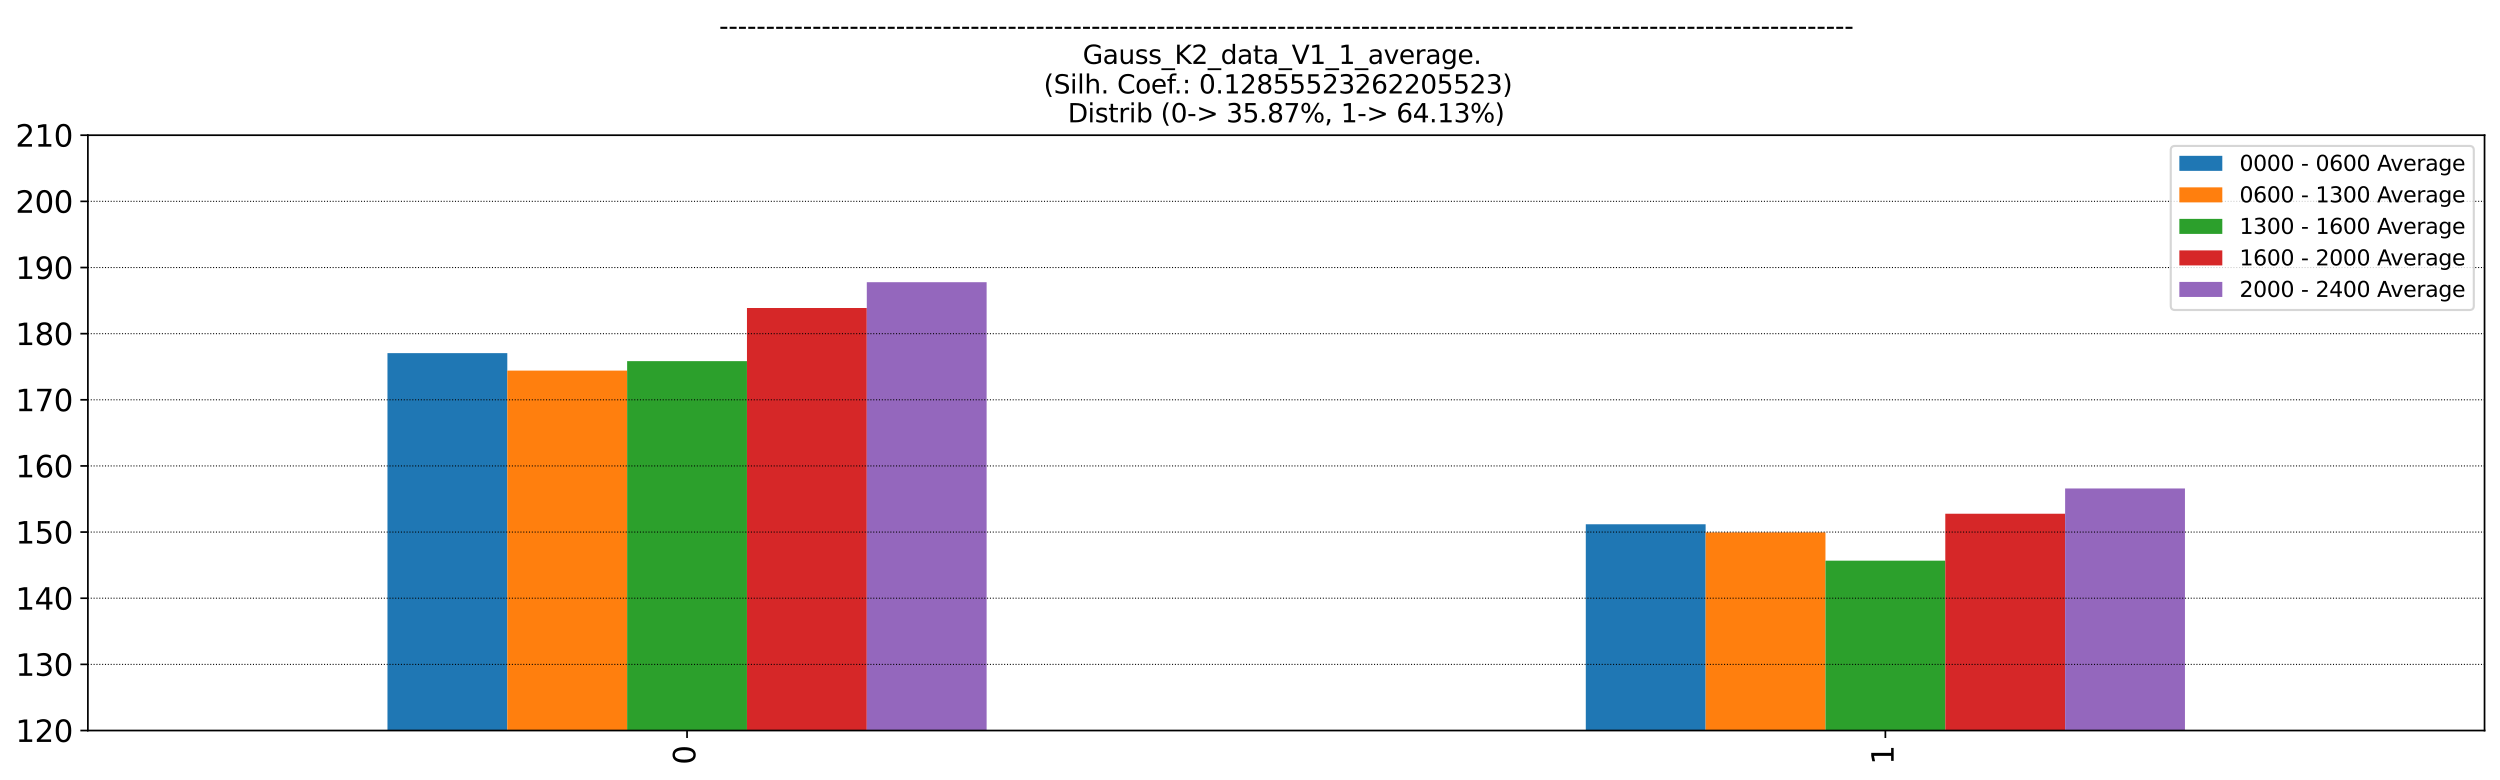 <?xml version="1.0" encoding="utf-8" standalone="no"?>
<!DOCTYPE svg PUBLIC "-//W3C//DTD SVG 1.1//EN"
  "http://www.w3.org/Graphics/SVG/1.1/DTD/svg11.dtd">
<svg xmlns:xlink="http://www.w3.org/1999/xlink" width="1164.122pt" height="363.272pt" viewBox="0 0 1164.122 363.272" xmlns="http://www.w3.org/2000/svg" version="1.1">
 <defs>
  <style type="text/css">*{stroke-linejoin: round; stroke-linecap: butt}</style>
 </defs>
 <g id="figure_1">
  <g id="patch_1">
   <path d="M 0 363.272 
L 1164.122 363.272 
L 1164.122 0 
L 0 0 
z
" style="fill: #ffffff"/>
  </g>
  <g id="axes_1">
   <g id="patch_2">
    <path d="M 40.922 340.164 
L 1156.922 340.164 
L 1156.922 62.964 
L 40.922 62.964 
z
" style="fill: #ffffff"/>
   </g>
   <g id="patch_3">
    <path d="M 180.423 709.764 
L 236.222 709.764 
L 236.222 164.427 
L 180.423 164.427 
z
" clip-path="url(#pceeb41e388)" style="fill: #1f77b4"/>
   </g>
   <g id="patch_4">
    <path d="M 738.423 709.764 
L 794.222 709.764 
L 794.222 244.126 
L 738.423 244.126 
z
" clip-path="url(#pceeb41e388)" style="fill: #1f77b4"/>
   </g>
   <g id="patch_5">
    <path d="M 236.222 709.764 
L 292.022 709.764 
L 292.022 172.569 
L 236.222 172.569 
z
" clip-path="url(#pceeb41e388)" style="fill: #ff7f0e"/>
   </g>
   <g id="patch_6">
    <path d="M 794.222 709.764 
L 850.023 709.764 
L 850.023 247.926 
L 794.222 247.926 
z
" clip-path="url(#pceeb41e388)" style="fill: #ff7f0e"/>
   </g>
   <g id="patch_7">
    <path d="M 292.022 709.764 
L 347.822 709.764 
L 347.822 168.17 
L 292.022 168.17 
z
" clip-path="url(#pceeb41e388)" style="fill: #2ca02c"/>
   </g>
   <g id="patch_8">
    <path d="M 850.023 709.764 
L 905.822 709.764 
L 905.822 261.07 
L 850.023 261.07 
z
" clip-path="url(#pceeb41e388)" style="fill: #2ca02c"/>
   </g>
   <g id="patch_9">
    <path d="M 347.822 709.764 
L 403.623 709.764 
L 403.623 143.428 
L 347.822 143.428 
z
" clip-path="url(#pceeb41e388)" style="fill: #d62728"/>
   </g>
   <g id="patch_10">
    <path d="M 905.822 709.764 
L 961.622 709.764 
L 961.622 239.21 
L 905.822 239.21 
z
" clip-path="url(#pceeb41e388)" style="fill: #d62728"/>
   </g>
   <g id="patch_11">
    <path d="M 403.623 709.764 
L 459.423 709.764 
L 459.423 131.404 
L 403.623 131.404 
z
" clip-path="url(#pceeb41e388)" style="fill: #9467bd"/>
   </g>
   <g id="patch_12">
    <path d="M 961.622 709.764 
L 1017.423 709.764 
L 1017.423 227.464 
L 961.622 227.464 
z
" clip-path="url(#pceeb41e388)" style="fill: #9467bd"/>
   </g>
   <g id="matplotlib.axis_1">
    <g id="xtick_1">
     <g id="line2d_1">
      <defs>
       <path id="m69d9784ebb" d="M 0 0 
L 0 3.5 
" style="stroke: #000000; stroke-width: 0.8"/>
      </defs>
      <g>
       <use xlink:href="#m69d9784ebb" x="319.923" y="340.164" style="stroke: #000000; stroke-width: 0.8"/>
      </g>
     </g>
     <g id="text_1">
      <!-- 0 -->
      <g transform="translate(323.786 356.072) rotate(-90) scale(0.14 -0.14)">
       <defs>
        <path id="DejaVuSans-30" d="M 2034 4250 
Q 1547 4250 1301 3770 
Q 1056 3291 1056 2328 
Q 1056 1369 1301 889 
Q 1547 409 2034 409 
Q 2525 409 2770 889 
Q 3016 1369 3016 2328 
Q 3016 3291 2770 3770 
Q 2525 4250 2034 4250 
z
M 2034 4750 
Q 2819 4750 3233 4129 
Q 3647 3509 3647 2328 
Q 3647 1150 3233 529 
Q 2819 -91 2034 -91 
Q 1250 -91 836 529 
Q 422 1150 422 2328 
Q 422 3509 836 4129 
Q 1250 4750 2034 4750 
z
" transform="scale(0.016)"/>
       </defs>
       <use xlink:href="#DejaVuSans-30"/>
      </g>
     </g>
    </g>
    <g id="xtick_2">
     <g id="line2d_2">
      <g>
       <use xlink:href="#m69d9784ebb" x="877.923" y="340.164" style="stroke: #000000; stroke-width: 0.8"/>
      </g>
     </g>
     <g id="text_2">
      <!-- 1 -->
      <g transform="translate(881.786 356.072) rotate(-90) scale(0.14 -0.14)">
       <defs>
        <path id="DejaVuSans-31" d="M 794 531 
L 1825 531 
L 1825 4091 
L 703 3866 
L 703 4441 
L 1819 4666 
L 2450 4666 
L 2450 531 
L 3481 531 
L 3481 0 
L 794 0 
L 794 531 
z
" transform="scale(0.016)"/>
       </defs>
       <use xlink:href="#DejaVuSans-31"/>
      </g>
     </g>
    </g>
   </g>
   <g id="matplotlib.axis_2">
    <g id="ytick_1">
     <g id="line2d_3">
      <path d="M 40.922 340.164 
L 1156.922 340.164 
" clip-path="url(#pceeb41e388)" style="fill: none; stroke-dasharray: 0.5,0.825; stroke-dashoffset: 0; stroke: #000000; stroke-width: 0.5"/>
     </g>
     <g id="line2d_4">
      <defs>
       <path id="m9c7a607b3b" d="M 0 0 
L -3.5 0 
" style="stroke: #000000; stroke-width: 0.8"/>
      </defs>
      <g>
       <use xlink:href="#m9c7a607b3b" x="40.922" y="340.164" style="stroke: #000000; stroke-width: 0.8"/>
      </g>
     </g>
     <g id="text_3">
      <!-- 120 -->
      <g transform="translate(7.2 345.483) scale(0.14 -0.14)">
       <defs>
        <path id="DejaVuSans-32" d="M 1228 531 
L 3431 531 
L 3431 0 
L 469 0 
L 469 531 
Q 828 903 1448 1529 
Q 2069 2156 2228 2338 
Q 2531 2678 2651 2914 
Q 2772 3150 2772 3378 
Q 2772 3750 2511 3984 
Q 2250 4219 1831 4219 
Q 1534 4219 1204 4116 
Q 875 4013 500 3803 
L 500 4441 
Q 881 4594 1212 4672 
Q 1544 4750 1819 4750 
Q 2544 4750 2975 4387 
Q 3406 4025 3406 3419 
Q 3406 3131 3298 2873 
Q 3191 2616 2906 2266 
Q 2828 2175 2409 1742 
Q 1991 1309 1228 531 
z
" transform="scale(0.016)"/>
       </defs>
       <use xlink:href="#DejaVuSans-31"/>
       <use xlink:href="#DejaVuSans-32" x="63.623"/>
       <use xlink:href="#DejaVuSans-30" x="127.246"/>
      </g>
     </g>
    </g>
    <g id="ytick_2">
     <g id="line2d_5">
      <path d="M 40.922 309.364 
L 1156.922 309.364 
" clip-path="url(#pceeb41e388)" style="fill: none; stroke-dasharray: 0.5,0.825; stroke-dashoffset: 0; stroke: #000000; stroke-width: 0.5"/>
     </g>
     <g id="line2d_6">
      <g>
       <use xlink:href="#m9c7a607b3b" x="40.922" y="309.364" style="stroke: #000000; stroke-width: 0.8"/>
      </g>
     </g>
     <g id="text_4">
      <!-- 130 -->
      <g transform="translate(7.2 314.683) scale(0.14 -0.14)">
       <defs>
        <path id="DejaVuSans-33" d="M 2597 2516 
Q 3050 2419 3304 2112 
Q 3559 1806 3559 1356 
Q 3559 666 3084 287 
Q 2609 -91 1734 -91 
Q 1441 -91 1130 -33 
Q 819 25 488 141 
L 488 750 
Q 750 597 1062 519 
Q 1375 441 1716 441 
Q 2309 441 2620 675 
Q 2931 909 2931 1356 
Q 2931 1769 2642 2001 
Q 2353 2234 1838 2234 
L 1294 2234 
L 1294 2753 
L 1863 2753 
Q 2328 2753 2575 2939 
Q 2822 3125 2822 3475 
Q 2822 3834 2567 4026 
Q 2313 4219 1838 4219 
Q 1578 4219 1281 4162 
Q 984 4106 628 3988 
L 628 4550 
Q 988 4650 1302 4700 
Q 1616 4750 1894 4750 
Q 2613 4750 3031 4423 
Q 3450 4097 3450 3541 
Q 3450 3153 3228 2886 
Q 3006 2619 2597 2516 
z
" transform="scale(0.016)"/>
       </defs>
       <use xlink:href="#DejaVuSans-31"/>
       <use xlink:href="#DejaVuSans-33" x="63.623"/>
       <use xlink:href="#DejaVuSans-30" x="127.246"/>
      </g>
     </g>
    </g>
    <g id="ytick_3">
     <g id="line2d_7">
      <path d="M 40.922 278.564 
L 1156.922 278.564 
" clip-path="url(#pceeb41e388)" style="fill: none; stroke-dasharray: 0.5,0.825; stroke-dashoffset: 0; stroke: #000000; stroke-width: 0.5"/>
     </g>
     <g id="line2d_8">
      <g>
       <use xlink:href="#m9c7a607b3b" x="40.922" y="278.564" style="stroke: #000000; stroke-width: 0.8"/>
      </g>
     </g>
     <g id="text_5">
      <!-- 140 -->
      <g transform="translate(7.2 283.883) scale(0.14 -0.14)">
       <defs>
        <path id="DejaVuSans-34" d="M 2419 4116 
L 825 1625 
L 2419 1625 
L 2419 4116 
z
M 2253 4666 
L 3047 4666 
L 3047 1625 
L 3713 1625 
L 3713 1100 
L 3047 1100 
L 3047 0 
L 2419 0 
L 2419 1100 
L 313 1100 
L 313 1709 
L 2253 4666 
z
" transform="scale(0.016)"/>
       </defs>
       <use xlink:href="#DejaVuSans-31"/>
       <use xlink:href="#DejaVuSans-34" x="63.623"/>
       <use xlink:href="#DejaVuSans-30" x="127.246"/>
      </g>
     </g>
    </g>
    <g id="ytick_4">
     <g id="line2d_9">
      <path d="M 40.922 247.764 
L 1156.922 247.764 
" clip-path="url(#pceeb41e388)" style="fill: none; stroke-dasharray: 0.5,0.825; stroke-dashoffset: 0; stroke: #000000; stroke-width: 0.5"/>
     </g>
     <g id="line2d_10">
      <g>
       <use xlink:href="#m9c7a607b3b" x="40.922" y="247.764" style="stroke: #000000; stroke-width: 0.8"/>
      </g>
     </g>
     <g id="text_6">
      <!-- 150 -->
      <g transform="translate(7.2 253.083) scale(0.14 -0.14)">
       <defs>
        <path id="DejaVuSans-35" d="M 691 4666 
L 3169 4666 
L 3169 4134 
L 1269 4134 
L 1269 2991 
Q 1406 3038 1543 3061 
Q 1681 3084 1819 3084 
Q 2600 3084 3056 2656 
Q 3513 2228 3513 1497 
Q 3513 744 3044 326 
Q 2575 -91 1722 -91 
Q 1428 -91 1123 -41 
Q 819 9 494 109 
L 494 744 
Q 775 591 1075 516 
Q 1375 441 1709 441 
Q 2250 441 2565 725 
Q 2881 1009 2881 1497 
Q 2881 1984 2565 2268 
Q 2250 2553 1709 2553 
Q 1456 2553 1204 2497 
Q 953 2441 691 2322 
L 691 4666 
z
" transform="scale(0.016)"/>
       </defs>
       <use xlink:href="#DejaVuSans-31"/>
       <use xlink:href="#DejaVuSans-35" x="63.623"/>
       <use xlink:href="#DejaVuSans-30" x="127.246"/>
      </g>
     </g>
    </g>
    <g id="ytick_5">
     <g id="line2d_11">
      <path d="M 40.922 216.964 
L 1156.922 216.964 
" clip-path="url(#pceeb41e388)" style="fill: none; stroke-dasharray: 0.5,0.825; stroke-dashoffset: 0; stroke: #000000; stroke-width: 0.5"/>
     </g>
     <g id="line2d_12">
      <g>
       <use xlink:href="#m9c7a607b3b" x="40.922" y="216.964" style="stroke: #000000; stroke-width: 0.8"/>
      </g>
     </g>
     <g id="text_7">
      <!-- 160 -->
      <g transform="translate(7.2 222.283) scale(0.14 -0.14)">
       <defs>
        <path id="DejaVuSans-36" d="M 2113 2584 
Q 1688 2584 1439 2293 
Q 1191 2003 1191 1497 
Q 1191 994 1439 701 
Q 1688 409 2113 409 
Q 2538 409 2786 701 
Q 3034 994 3034 1497 
Q 3034 2003 2786 2293 
Q 2538 2584 2113 2584 
z
M 3366 4563 
L 3366 3988 
Q 3128 4100 2886 4159 
Q 2644 4219 2406 4219 
Q 1781 4219 1451 3797 
Q 1122 3375 1075 2522 
Q 1259 2794 1537 2939 
Q 1816 3084 2150 3084 
Q 2853 3084 3261 2657 
Q 3669 2231 3669 1497 
Q 3669 778 3244 343 
Q 2819 -91 2113 -91 
Q 1303 -91 875 529 
Q 447 1150 447 2328 
Q 447 3434 972 4092 
Q 1497 4750 2381 4750 
Q 2619 4750 2861 4703 
Q 3103 4656 3366 4563 
z
" transform="scale(0.016)"/>
       </defs>
       <use xlink:href="#DejaVuSans-31"/>
       <use xlink:href="#DejaVuSans-36" x="63.623"/>
       <use xlink:href="#DejaVuSans-30" x="127.246"/>
      </g>
     </g>
    </g>
    <g id="ytick_6">
     <g id="line2d_13">
      <path d="M 40.922 186.164 
L 1156.922 186.164 
" clip-path="url(#pceeb41e388)" style="fill: none; stroke-dasharray: 0.5,0.825; stroke-dashoffset: 0; stroke: #000000; stroke-width: 0.5"/>
     </g>
     <g id="line2d_14">
      <g>
       <use xlink:href="#m9c7a607b3b" x="40.922" y="186.164" style="stroke: #000000; stroke-width: 0.8"/>
      </g>
     </g>
     <g id="text_8">
      <!-- 170 -->
      <g transform="translate(7.2 191.483) scale(0.14 -0.14)">
       <defs>
        <path id="DejaVuSans-37" d="M 525 4666 
L 3525 4666 
L 3525 4397 
L 1831 0 
L 1172 0 
L 2766 4134 
L 525 4134 
L 525 4666 
z
" transform="scale(0.016)"/>
       </defs>
       <use xlink:href="#DejaVuSans-31"/>
       <use xlink:href="#DejaVuSans-37" x="63.623"/>
       <use xlink:href="#DejaVuSans-30" x="127.246"/>
      </g>
     </g>
    </g>
    <g id="ytick_7">
     <g id="line2d_15">
      <path d="M 40.922 155.364 
L 1156.922 155.364 
" clip-path="url(#pceeb41e388)" style="fill: none; stroke-dasharray: 0.5,0.825; stroke-dashoffset: 0; stroke: #000000; stroke-width: 0.5"/>
     </g>
     <g id="line2d_16">
      <g>
       <use xlink:href="#m9c7a607b3b" x="40.922" y="155.364" style="stroke: #000000; stroke-width: 0.8"/>
      </g>
     </g>
     <g id="text_9">
      <!-- 180 -->
      <g transform="translate(7.2 160.683) scale(0.14 -0.14)">
       <defs>
        <path id="DejaVuSans-38" d="M 2034 2216 
Q 1584 2216 1326 1975 
Q 1069 1734 1069 1313 
Q 1069 891 1326 650 
Q 1584 409 2034 409 
Q 2484 409 2743 651 
Q 3003 894 3003 1313 
Q 3003 1734 2745 1975 
Q 2488 2216 2034 2216 
z
M 1403 2484 
Q 997 2584 770 2862 
Q 544 3141 544 3541 
Q 544 4100 942 4425 
Q 1341 4750 2034 4750 
Q 2731 4750 3128 4425 
Q 3525 4100 3525 3541 
Q 3525 3141 3298 2862 
Q 3072 2584 2669 2484 
Q 3125 2378 3379 2068 
Q 3634 1759 3634 1313 
Q 3634 634 3220 271 
Q 2806 -91 2034 -91 
Q 1263 -91 848 271 
Q 434 634 434 1313 
Q 434 1759 690 2068 
Q 947 2378 1403 2484 
z
M 1172 3481 
Q 1172 3119 1398 2916 
Q 1625 2713 2034 2713 
Q 2441 2713 2670 2916 
Q 2900 3119 2900 3481 
Q 2900 3844 2670 4047 
Q 2441 4250 2034 4250 
Q 1625 4250 1398 4047 
Q 1172 3844 1172 3481 
z
" transform="scale(0.016)"/>
       </defs>
       <use xlink:href="#DejaVuSans-31"/>
       <use xlink:href="#DejaVuSans-38" x="63.623"/>
       <use xlink:href="#DejaVuSans-30" x="127.246"/>
      </g>
     </g>
    </g>
    <g id="ytick_8">
     <g id="line2d_17">
      <path d="M 40.922 124.564 
L 1156.922 124.564 
" clip-path="url(#pceeb41e388)" style="fill: none; stroke-dasharray: 0.5,0.825; stroke-dashoffset: 0; stroke: #000000; stroke-width: 0.5"/>
     </g>
     <g id="line2d_18">
      <g>
       <use xlink:href="#m9c7a607b3b" x="40.922" y="124.564" style="stroke: #000000; stroke-width: 0.8"/>
      </g>
     </g>
     <g id="text_10">
      <!-- 190 -->
      <g transform="translate(7.2 129.883) scale(0.14 -0.14)">
       <defs>
        <path id="DejaVuSans-39" d="M 703 97 
L 703 672 
Q 941 559 1184 500 
Q 1428 441 1663 441 
Q 2288 441 2617 861 
Q 2947 1281 2994 2138 
Q 2813 1869 2534 1725 
Q 2256 1581 1919 1581 
Q 1219 1581 811 2004 
Q 403 2428 403 3163 
Q 403 3881 828 4315 
Q 1253 4750 1959 4750 
Q 2769 4750 3195 4129 
Q 3622 3509 3622 2328 
Q 3622 1225 3098 567 
Q 2575 -91 1691 -91 
Q 1453 -91 1209 -44 
Q 966 3 703 97 
z
M 1959 2075 
Q 2384 2075 2632 2365 
Q 2881 2656 2881 3163 
Q 2881 3666 2632 3958 
Q 2384 4250 1959 4250 
Q 1534 4250 1286 3958 
Q 1038 3666 1038 3163 
Q 1038 2656 1286 2365 
Q 1534 2075 1959 2075 
z
" transform="scale(0.016)"/>
       </defs>
       <use xlink:href="#DejaVuSans-31"/>
       <use xlink:href="#DejaVuSans-39" x="63.623"/>
       <use xlink:href="#DejaVuSans-30" x="127.246"/>
      </g>
     </g>
    </g>
    <g id="ytick_9">
     <g id="line2d_19">
      <path d="M 40.922 93.764 
L 1156.922 93.764 
" clip-path="url(#pceeb41e388)" style="fill: none; stroke-dasharray: 0.5,0.825; stroke-dashoffset: 0; stroke: #000000; stroke-width: 0.5"/>
     </g>
     <g id="line2d_20">
      <g>
       <use xlink:href="#m9c7a607b3b" x="40.922" y="93.764" style="stroke: #000000; stroke-width: 0.8"/>
      </g>
     </g>
     <g id="text_11">
      <!-- 200 -->
      <g transform="translate(7.2 99.083) scale(0.14 -0.14)">
       <use xlink:href="#DejaVuSans-32"/>
       <use xlink:href="#DejaVuSans-30" x="63.623"/>
       <use xlink:href="#DejaVuSans-30" x="127.246"/>
      </g>
     </g>
    </g>
    <g id="ytick_10">
     <g id="line2d_21">
      <path d="M 40.922 62.964 
L 1156.922 62.964 
" clip-path="url(#pceeb41e388)" style="fill: none; stroke-dasharray: 0.5,0.825; stroke-dashoffset: 0; stroke: #000000; stroke-width: 0.5"/>
     </g>
     <g id="line2d_22">
      <g>
       <use xlink:href="#m9c7a607b3b" x="40.922" y="62.964" style="stroke: #000000; stroke-width: 0.8"/>
      </g>
     </g>
     <g id="text_12">
      <!-- 210 -->
      <g transform="translate(7.2 68.283) scale(0.14 -0.14)">
       <use xlink:href="#DejaVuSans-32"/>
       <use xlink:href="#DejaVuSans-31" x="63.623"/>
       <use xlink:href="#DejaVuSans-30" x="127.246"/>
      </g>
     </g>
    </g>
   </g>
   <g id="patch_13">
    <path d="M 40.922 340.164 
L 40.922 62.964 
" style="fill: none; stroke: #000000; stroke-width: 0.8; stroke-linejoin: miter; stroke-linecap: square"/>
   </g>
   <g id="patch_14">
    <path d="M 1156.922 340.164 
L 1156.922 62.964 
" style="fill: none; stroke: #000000; stroke-width: 0.8; stroke-linejoin: miter; stroke-linecap: square"/>
   </g>
   <g id="patch_15">
    <path d="M 40.922 340.164 
L 1156.922 340.164 
" style="fill: none; stroke: #000000; stroke-width: 0.8; stroke-linejoin: miter; stroke-linecap: square"/>
   </g>
   <g id="patch_16">
    <path d="M 40.922 62.964 
L 1156.922 62.964 
" style="fill: none; stroke: #000000; stroke-width: 0.8; stroke-linejoin: miter; stroke-linecap: square"/>
   </g>
   <g id="text_13">
    <!-- - - - - - - - - - - - - - - - - - - - - - - - - - - - - - - - - - - - - - - - - - - - - - - - - - - - - - - - - - - - - - - - - - - - - - - - - - - - - - - - - - - - - - - - - - - - - - - - - - - - - - - - - - - - - - - - - - - - - - - - - - - -->
    <g transform="translate(334.831 16.318) scale(0.12 -0.12)">
     <defs>
      <path id="DejaVuSans-2d" d="M 313 2009 
L 1997 2009 
L 1997 1497 
L 313 1497 
L 313 2009 
z
" transform="scale(0.016)"/>
     </defs>
     <use xlink:href="#DejaVuSans-2d"/>
     <use xlink:href="#DejaVuSans-2d" x="36.084"/>
     <use xlink:href="#DejaVuSans-2d" x="72.168"/>
     <use xlink:href="#DejaVuSans-2d" x="108.252"/>
     <use xlink:href="#DejaVuSans-2d" x="144.336"/>
     <use xlink:href="#DejaVuSans-2d" x="180.42"/>
     <use xlink:href="#DejaVuSans-2d" x="216.504"/>
     <use xlink:href="#DejaVuSans-2d" x="252.588"/>
     <use xlink:href="#DejaVuSans-2d" x="288.672"/>
     <use xlink:href="#DejaVuSans-2d" x="324.756"/>
     <use xlink:href="#DejaVuSans-2d" x="360.84"/>
     <use xlink:href="#DejaVuSans-2d" x="396.924"/>
     <use xlink:href="#DejaVuSans-2d" x="433.008"/>
     <use xlink:href="#DejaVuSans-2d" x="469.092"/>
     <use xlink:href="#DejaVuSans-2d" x="505.176"/>
     <use xlink:href="#DejaVuSans-2d" x="541.26"/>
     <use xlink:href="#DejaVuSans-2d" x="577.344"/>
     <use xlink:href="#DejaVuSans-2d" x="613.428"/>
     <use xlink:href="#DejaVuSans-2d" x="649.512"/>
     <use xlink:href="#DejaVuSans-2d" x="685.596"/>
     <use xlink:href="#DejaVuSans-2d" x="721.68"/>
     <use xlink:href="#DejaVuSans-2d" x="757.764"/>
     <use xlink:href="#DejaVuSans-2d" x="793.848"/>
     <use xlink:href="#DejaVuSans-2d" x="829.932"/>
     <use xlink:href="#DejaVuSans-2d" x="866.016"/>
     <use xlink:href="#DejaVuSans-2d" x="902.1"/>
     <use xlink:href="#DejaVuSans-2d" x="938.184"/>
     <use xlink:href="#DejaVuSans-2d" x="974.268"/>
     <use xlink:href="#DejaVuSans-2d" x="1010.352"/>
     <use xlink:href="#DejaVuSans-2d" x="1046.436"/>
     <use xlink:href="#DejaVuSans-2d" x="1082.52"/>
     <use xlink:href="#DejaVuSans-2d" x="1118.604"/>
     <use xlink:href="#DejaVuSans-2d" x="1154.688"/>
     <use xlink:href="#DejaVuSans-2d" x="1190.771"/>
     <use xlink:href="#DejaVuSans-2d" x="1226.855"/>
     <use xlink:href="#DejaVuSans-2d" x="1262.939"/>
     <use xlink:href="#DejaVuSans-2d" x="1299.023"/>
     <use xlink:href="#DejaVuSans-2d" x="1335.107"/>
     <use xlink:href="#DejaVuSans-2d" x="1371.191"/>
     <use xlink:href="#DejaVuSans-2d" x="1407.275"/>
     <use xlink:href="#DejaVuSans-2d" x="1443.359"/>
     <use xlink:href="#DejaVuSans-2d" x="1479.443"/>
     <use xlink:href="#DejaVuSans-2d" x="1515.527"/>
     <use xlink:href="#DejaVuSans-2d" x="1551.611"/>
     <use xlink:href="#DejaVuSans-2d" x="1587.695"/>
     <use xlink:href="#DejaVuSans-2d" x="1623.779"/>
     <use xlink:href="#DejaVuSans-2d" x="1659.863"/>
     <use xlink:href="#DejaVuSans-2d" x="1695.947"/>
     <use xlink:href="#DejaVuSans-2d" x="1732.031"/>
     <use xlink:href="#DejaVuSans-2d" x="1768.115"/>
     <use xlink:href="#DejaVuSans-2d" x="1804.199"/>
     <use xlink:href="#DejaVuSans-2d" x="1840.283"/>
     <use xlink:href="#DejaVuSans-2d" x="1876.367"/>
     <use xlink:href="#DejaVuSans-2d" x="1912.451"/>
     <use xlink:href="#DejaVuSans-2d" x="1948.535"/>
     <use xlink:href="#DejaVuSans-2d" x="1984.619"/>
     <use xlink:href="#DejaVuSans-2d" x="2020.703"/>
     <use xlink:href="#DejaVuSans-2d" x="2056.787"/>
     <use xlink:href="#DejaVuSans-2d" x="2092.871"/>
     <use xlink:href="#DejaVuSans-2d" x="2128.955"/>
     <use xlink:href="#DejaVuSans-2d" x="2165.039"/>
     <use xlink:href="#DejaVuSans-2d" x="2201.123"/>
     <use xlink:href="#DejaVuSans-2d" x="2237.207"/>
     <use xlink:href="#DejaVuSans-2d" x="2273.291"/>
     <use xlink:href="#DejaVuSans-2d" x="2309.375"/>
     <use xlink:href="#DejaVuSans-2d" x="2345.459"/>
     <use xlink:href="#DejaVuSans-2d" x="2381.543"/>
     <use xlink:href="#DejaVuSans-2d" x="2417.627"/>
     <use xlink:href="#DejaVuSans-2d" x="2453.711"/>
     <use xlink:href="#DejaVuSans-2d" x="2489.795"/>
     <use xlink:href="#DejaVuSans-2d" x="2525.879"/>
     <use xlink:href="#DejaVuSans-2d" x="2561.963"/>
     <use xlink:href="#DejaVuSans-2d" x="2598.047"/>
     <use xlink:href="#DejaVuSans-2d" x="2634.131"/>
     <use xlink:href="#DejaVuSans-2d" x="2670.215"/>
     <use xlink:href="#DejaVuSans-2d" x="2706.299"/>
     <use xlink:href="#DejaVuSans-2d" x="2742.383"/>
     <use xlink:href="#DejaVuSans-2d" x="2778.467"/>
     <use xlink:href="#DejaVuSans-2d" x="2814.551"/>
     <use xlink:href="#DejaVuSans-2d" x="2850.635"/>
     <use xlink:href="#DejaVuSans-2d" x="2886.719"/>
     <use xlink:href="#DejaVuSans-2d" x="2922.803"/>
     <use xlink:href="#DejaVuSans-2d" x="2958.887"/>
     <use xlink:href="#DejaVuSans-2d" x="2994.971"/>
     <use xlink:href="#DejaVuSans-2d" x="3031.055"/>
     <use xlink:href="#DejaVuSans-2d" x="3067.139"/>
     <use xlink:href="#DejaVuSans-2d" x="3103.223"/>
     <use xlink:href="#DejaVuSans-2d" x="3139.307"/>
     <use xlink:href="#DejaVuSans-2d" x="3175.391"/>
     <use xlink:href="#DejaVuSans-2d" x="3211.475"/>
     <use xlink:href="#DejaVuSans-2d" x="3247.559"/>
     <use xlink:href="#DejaVuSans-2d" x="3283.643"/>
     <use xlink:href="#DejaVuSans-2d" x="3319.727"/>
     <use xlink:href="#DejaVuSans-2d" x="3355.811"/>
     <use xlink:href="#DejaVuSans-2d" x="3391.895"/>
     <use xlink:href="#DejaVuSans-2d" x="3427.979"/>
     <use xlink:href="#DejaVuSans-2d" x="3464.062"/>
     <use xlink:href="#DejaVuSans-2d" x="3500.146"/>
     <use xlink:href="#DejaVuSans-2d" x="3536.23"/>
     <use xlink:href="#DejaVuSans-2d" x="3572.314"/>
     <use xlink:href="#DejaVuSans-2d" x="3608.398"/>
     <use xlink:href="#DejaVuSans-2d" x="3644.482"/>
     <use xlink:href="#DejaVuSans-2d" x="3680.566"/>
     <use xlink:href="#DejaVuSans-2d" x="3716.65"/>
     <use xlink:href="#DejaVuSans-2d" x="3752.734"/>
     <use xlink:href="#DejaVuSans-2d" x="3788.818"/>
     <use xlink:href="#DejaVuSans-2d" x="3824.902"/>
     <use xlink:href="#DejaVuSans-2d" x="3860.986"/>
     <use xlink:href="#DejaVuSans-2d" x="3897.07"/>
     <use xlink:href="#DejaVuSans-2d" x="3933.154"/>
     <use xlink:href="#DejaVuSans-2d" x="3969.238"/>
     <use xlink:href="#DejaVuSans-2d" x="4005.322"/>
     <use xlink:href="#DejaVuSans-2d" x="4041.406"/>
     <use xlink:href="#DejaVuSans-2d" x="4077.49"/>
     <use xlink:href="#DejaVuSans-2d" x="4113.574"/>
     <use xlink:href="#DejaVuSans-2d" x="4149.658"/>
     <use xlink:href="#DejaVuSans-2d" x="4185.742"/>
     <use xlink:href="#DejaVuSans-2d" x="4221.826"/>
     <use xlink:href="#DejaVuSans-2d" x="4257.91"/>
     <use xlink:href="#DejaVuSans-2d" x="4293.994"/>
     <use xlink:href="#DejaVuSans-2d" x="4330.078"/>
     <use xlink:href="#DejaVuSans-2d" x="4366.162"/>
    </g>
    <!-- Gauss_K2_data_V1_1_average.  -->
    <g transform="translate(504.158 29.756) scale(0.12 -0.12)">
     <defs>
      <path id="DejaVuSans-47" d="M 3809 666 
L 3809 1919 
L 2778 1919 
L 2778 2438 
L 4434 2438 
L 4434 434 
Q 4069 175 3628 42 
Q 3188 -91 2688 -91 
Q 1594 -91 976 548 
Q 359 1188 359 2328 
Q 359 3472 976 4111 
Q 1594 4750 2688 4750 
Q 3144 4750 3555 4637 
Q 3966 4525 4313 4306 
L 4313 3634 
Q 3963 3931 3569 4081 
Q 3175 4231 2741 4231 
Q 1884 4231 1454 3753 
Q 1025 3275 1025 2328 
Q 1025 1384 1454 906 
Q 1884 428 2741 428 
Q 3075 428 3337 486 
Q 3600 544 3809 666 
z
" transform="scale(0.016)"/>
      <path id="DejaVuSans-61" d="M 2194 1759 
Q 1497 1759 1228 1600 
Q 959 1441 959 1056 
Q 959 750 1161 570 
Q 1363 391 1709 391 
Q 2188 391 2477 730 
Q 2766 1069 2766 1631 
L 2766 1759 
L 2194 1759 
z
M 3341 1997 
L 3341 0 
L 2766 0 
L 2766 531 
Q 2569 213 2275 61 
Q 1981 -91 1556 -91 
Q 1019 -91 701 211 
Q 384 513 384 1019 
Q 384 1609 779 1909 
Q 1175 2209 1959 2209 
L 2766 2209 
L 2766 2266 
Q 2766 2663 2505 2880 
Q 2244 3097 1772 3097 
Q 1472 3097 1187 3025 
Q 903 2953 641 2809 
L 641 3341 
Q 956 3463 1253 3523 
Q 1550 3584 1831 3584 
Q 2591 3584 2966 3190 
Q 3341 2797 3341 1997 
z
" transform="scale(0.016)"/>
      <path id="DejaVuSans-75" d="M 544 1381 
L 544 3500 
L 1119 3500 
L 1119 1403 
Q 1119 906 1312 657 
Q 1506 409 1894 409 
Q 2359 409 2629 706 
Q 2900 1003 2900 1516 
L 2900 3500 
L 3475 3500 
L 3475 0 
L 2900 0 
L 2900 538 
Q 2691 219 2414 64 
Q 2138 -91 1772 -91 
Q 1169 -91 856 284 
Q 544 659 544 1381 
z
M 1991 3584 
L 1991 3584 
z
" transform="scale(0.016)"/>
      <path id="DejaVuSans-73" d="M 2834 3397 
L 2834 2853 
Q 2591 2978 2328 3040 
Q 2066 3103 1784 3103 
Q 1356 3103 1142 2972 
Q 928 2841 928 2578 
Q 928 2378 1081 2264 
Q 1234 2150 1697 2047 
L 1894 2003 
Q 2506 1872 2764 1633 
Q 3022 1394 3022 966 
Q 3022 478 2636 193 
Q 2250 -91 1575 -91 
Q 1294 -91 989 -36 
Q 684 19 347 128 
L 347 722 
Q 666 556 975 473 
Q 1284 391 1588 391 
Q 1994 391 2212 530 
Q 2431 669 2431 922 
Q 2431 1156 2273 1281 
Q 2116 1406 1581 1522 
L 1381 1569 
Q 847 1681 609 1914 
Q 372 2147 372 2553 
Q 372 3047 722 3315 
Q 1072 3584 1716 3584 
Q 2034 3584 2315 3537 
Q 2597 3491 2834 3397 
z
" transform="scale(0.016)"/>
      <path id="DejaVuSans-5f" d="M 3263 -1063 
L 3263 -1509 
L -63 -1509 
L -63 -1063 
L 3263 -1063 
z
" transform="scale(0.016)"/>
      <path id="DejaVuSans-4b" d="M 628 4666 
L 1259 4666 
L 1259 2694 
L 3353 4666 
L 4166 4666 
L 1850 2491 
L 4331 0 
L 3500 0 
L 1259 2247 
L 1259 0 
L 628 0 
L 628 4666 
z
" transform="scale(0.016)"/>
      <path id="DejaVuSans-64" d="M 2906 2969 
L 2906 4863 
L 3481 4863 
L 3481 0 
L 2906 0 
L 2906 525 
Q 2725 213 2448 61 
Q 2172 -91 1784 -91 
Q 1150 -91 751 415 
Q 353 922 353 1747 
Q 353 2572 751 3078 
Q 1150 3584 1784 3584 
Q 2172 3584 2448 3432 
Q 2725 3281 2906 2969 
z
M 947 1747 
Q 947 1113 1208 752 
Q 1469 391 1925 391 
Q 2381 391 2643 752 
Q 2906 1113 2906 1747 
Q 2906 2381 2643 2742 
Q 2381 3103 1925 3103 
Q 1469 3103 1208 2742 
Q 947 2381 947 1747 
z
" transform="scale(0.016)"/>
      <path id="DejaVuSans-74" d="M 1172 4494 
L 1172 3500 
L 2356 3500 
L 2356 3053 
L 1172 3053 
L 1172 1153 
Q 1172 725 1289 603 
Q 1406 481 1766 481 
L 2356 481 
L 2356 0 
L 1766 0 
Q 1100 0 847 248 
Q 594 497 594 1153 
L 594 3053 
L 172 3053 
L 172 3500 
L 594 3500 
L 594 4494 
L 1172 4494 
z
" transform="scale(0.016)"/>
      <path id="DejaVuSans-56" d="M 1831 0 
L 50 4666 
L 709 4666 
L 2188 738 
L 3669 4666 
L 4325 4666 
L 2547 0 
L 1831 0 
z
" transform="scale(0.016)"/>
      <path id="DejaVuSans-76" d="M 191 3500 
L 800 3500 
L 1894 563 
L 2988 3500 
L 3597 3500 
L 2284 0 
L 1503 0 
L 191 3500 
z
" transform="scale(0.016)"/>
      <path id="DejaVuSans-65" d="M 3597 1894 
L 3597 1613 
L 953 1613 
Q 991 1019 1311 708 
Q 1631 397 2203 397 
Q 2534 397 2845 478 
Q 3156 559 3463 722 
L 3463 178 
Q 3153 47 2828 -22 
Q 2503 -91 2169 -91 
Q 1331 -91 842 396 
Q 353 884 353 1716 
Q 353 2575 817 3079 
Q 1281 3584 2069 3584 
Q 2775 3584 3186 3129 
Q 3597 2675 3597 1894 
z
M 3022 2063 
Q 3016 2534 2758 2815 
Q 2500 3097 2075 3097 
Q 1594 3097 1305 2825 
Q 1016 2553 972 2059 
L 3022 2063 
z
" transform="scale(0.016)"/>
      <path id="DejaVuSans-72" d="M 2631 2963 
Q 2534 3019 2420 3045 
Q 2306 3072 2169 3072 
Q 1681 3072 1420 2755 
Q 1159 2438 1159 1844 
L 1159 0 
L 581 0 
L 581 3500 
L 1159 3500 
L 1159 2956 
Q 1341 3275 1631 3429 
Q 1922 3584 2338 3584 
Q 2397 3584 2469 3576 
Q 2541 3569 2628 3553 
L 2631 2963 
z
" transform="scale(0.016)"/>
      <path id="DejaVuSans-67" d="M 2906 1791 
Q 2906 2416 2648 2759 
Q 2391 3103 1925 3103 
Q 1463 3103 1205 2759 
Q 947 2416 947 1791 
Q 947 1169 1205 825 
Q 1463 481 1925 481 
Q 2391 481 2648 825 
Q 2906 1169 2906 1791 
z
M 3481 434 
Q 3481 -459 3084 -895 
Q 2688 -1331 1869 -1331 
Q 1566 -1331 1297 -1286 
Q 1028 -1241 775 -1147 
L 775 -588 
Q 1028 -725 1275 -790 
Q 1522 -856 1778 -856 
Q 2344 -856 2625 -561 
Q 2906 -266 2906 331 
L 2906 616 
Q 2728 306 2450 153 
Q 2172 0 1784 0 
Q 1141 0 747 490 
Q 353 981 353 1791 
Q 353 2603 747 3093 
Q 1141 3584 1784 3584 
Q 2172 3584 2450 3431 
Q 2728 3278 2906 2969 
L 2906 3500 
L 3481 3500 
L 3481 434 
z
" transform="scale(0.016)"/>
      <path id="DejaVuSans-2e" d="M 684 794 
L 1344 794 
L 1344 0 
L 684 0 
L 684 794 
z
" transform="scale(0.016)"/>
      <path id="DejaVuSans-20" transform="scale(0.016)"/>
     </defs>
     <use xlink:href="#DejaVuSans-47"/>
     <use xlink:href="#DejaVuSans-61" x="77.49"/>
     <use xlink:href="#DejaVuSans-75" x="138.77"/>
     <use xlink:href="#DejaVuSans-73" x="202.148"/>
     <use xlink:href="#DejaVuSans-73" x="254.248"/>
     <use xlink:href="#DejaVuSans-5f" x="306.348"/>
     <use xlink:href="#DejaVuSans-4b" x="356.348"/>
     <use xlink:href="#DejaVuSans-32" x="421.924"/>
     <use xlink:href="#DejaVuSans-5f" x="485.547"/>
     <use xlink:href="#DejaVuSans-64" x="535.547"/>
     <use xlink:href="#DejaVuSans-61" x="599.023"/>
     <use xlink:href="#DejaVuSans-74" x="660.303"/>
     <use xlink:href="#DejaVuSans-61" x="699.512"/>
     <use xlink:href="#DejaVuSans-5f" x="760.791"/>
     <use xlink:href="#DejaVuSans-56" x="810.791"/>
     <use xlink:href="#DejaVuSans-31" x="879.199"/>
     <use xlink:href="#DejaVuSans-5f" x="942.822"/>
     <use xlink:href="#DejaVuSans-31" x="992.822"/>
     <use xlink:href="#DejaVuSans-5f" x="1056.445"/>
     <use xlink:href="#DejaVuSans-61" x="1106.445"/>
     <use xlink:href="#DejaVuSans-76" x="1167.725"/>
     <use xlink:href="#DejaVuSans-65" x="1226.904"/>
     <use xlink:href="#DejaVuSans-72" x="1288.428"/>
     <use xlink:href="#DejaVuSans-61" x="1329.541"/>
     <use xlink:href="#DejaVuSans-67" x="1390.82"/>
     <use xlink:href="#DejaVuSans-65" x="1454.297"/>
     <use xlink:href="#DejaVuSans-2e" x="1515.82"/>
     <use xlink:href="#DejaVuSans-20" x="1547.607"/>
    </g>
    <!-- (Silh. Coef.: 0.12855523262205523)   -->
    <g transform="translate(485.981 43.527) scale(0.12 -0.12)">
     <defs>
      <path id="DejaVuSans-28" d="M 1984 4856 
Q 1566 4138 1362 3434 
Q 1159 2731 1159 2009 
Q 1159 1288 1364 580 
Q 1569 -128 1984 -844 
L 1484 -844 
Q 1016 -109 783 600 
Q 550 1309 550 2009 
Q 550 2706 781 3412 
Q 1013 4119 1484 4856 
L 1984 4856 
z
" transform="scale(0.016)"/>
      <path id="DejaVuSans-53" d="M 3425 4513 
L 3425 3897 
Q 3066 4069 2747 4153 
Q 2428 4238 2131 4238 
Q 1616 4238 1336 4038 
Q 1056 3838 1056 3469 
Q 1056 3159 1242 3001 
Q 1428 2844 1947 2747 
L 2328 2669 
Q 3034 2534 3370 2195 
Q 3706 1856 3706 1288 
Q 3706 609 3251 259 
Q 2797 -91 1919 -91 
Q 1588 -91 1214 -16 
Q 841 59 441 206 
L 441 856 
Q 825 641 1194 531 
Q 1563 422 1919 422 
Q 2459 422 2753 634 
Q 3047 847 3047 1241 
Q 3047 1584 2836 1778 
Q 2625 1972 2144 2069 
L 1759 2144 
Q 1053 2284 737 2584 
Q 422 2884 422 3419 
Q 422 4038 858 4394 
Q 1294 4750 2059 4750 
Q 2388 4750 2728 4690 
Q 3069 4631 3425 4513 
z
" transform="scale(0.016)"/>
      <path id="DejaVuSans-69" d="M 603 3500 
L 1178 3500 
L 1178 0 
L 603 0 
L 603 3500 
z
M 603 4863 
L 1178 4863 
L 1178 4134 
L 603 4134 
L 603 4863 
z
" transform="scale(0.016)"/>
      <path id="DejaVuSans-6c" d="M 603 4863 
L 1178 4863 
L 1178 0 
L 603 0 
L 603 4863 
z
" transform="scale(0.016)"/>
      <path id="DejaVuSans-68" d="M 3513 2113 
L 3513 0 
L 2938 0 
L 2938 2094 
Q 2938 2591 2744 2837 
Q 2550 3084 2163 3084 
Q 1697 3084 1428 2787 
Q 1159 2491 1159 1978 
L 1159 0 
L 581 0 
L 581 4863 
L 1159 4863 
L 1159 2956 
Q 1366 3272 1645 3428 
Q 1925 3584 2291 3584 
Q 2894 3584 3203 3211 
Q 3513 2838 3513 2113 
z
" transform="scale(0.016)"/>
      <path id="DejaVuSans-43" d="M 4122 4306 
L 4122 3641 
Q 3803 3938 3442 4084 
Q 3081 4231 2675 4231 
Q 1875 4231 1450 3742 
Q 1025 3253 1025 2328 
Q 1025 1406 1450 917 
Q 1875 428 2675 428 
Q 3081 428 3442 575 
Q 3803 722 4122 1019 
L 4122 359 
Q 3791 134 3420 21 
Q 3050 -91 2638 -91 
Q 1578 -91 968 557 
Q 359 1206 359 2328 
Q 359 3453 968 4101 
Q 1578 4750 2638 4750 
Q 3056 4750 3426 4639 
Q 3797 4528 4122 4306 
z
" transform="scale(0.016)"/>
      <path id="DejaVuSans-6f" d="M 1959 3097 
Q 1497 3097 1228 2736 
Q 959 2375 959 1747 
Q 959 1119 1226 758 
Q 1494 397 1959 397 
Q 2419 397 2687 759 
Q 2956 1122 2956 1747 
Q 2956 2369 2687 2733 
Q 2419 3097 1959 3097 
z
M 1959 3584 
Q 2709 3584 3137 3096 
Q 3566 2609 3566 1747 
Q 3566 888 3137 398 
Q 2709 -91 1959 -91 
Q 1206 -91 779 398 
Q 353 888 353 1747 
Q 353 2609 779 3096 
Q 1206 3584 1959 3584 
z
" transform="scale(0.016)"/>
      <path id="DejaVuSans-66" d="M 2375 4863 
L 2375 4384 
L 1825 4384 
Q 1516 4384 1395 4259 
Q 1275 4134 1275 3809 
L 1275 3500 
L 2222 3500 
L 2222 3053 
L 1275 3053 
L 1275 0 
L 697 0 
L 697 3053 
L 147 3053 
L 147 3500 
L 697 3500 
L 697 3744 
Q 697 4328 969 4595 
Q 1241 4863 1831 4863 
L 2375 4863 
z
" transform="scale(0.016)"/>
      <path id="DejaVuSans-3a" d="M 750 794 
L 1409 794 
L 1409 0 
L 750 0 
L 750 794 
z
M 750 3309 
L 1409 3309 
L 1409 2516 
L 750 2516 
L 750 3309 
z
" transform="scale(0.016)"/>
      <path id="DejaVuSans-29" d="M 513 4856 
L 1013 4856 
Q 1481 4119 1714 3412 
Q 1947 2706 1947 2009 
Q 1947 1309 1714 600 
Q 1481 -109 1013 -844 
L 513 -844 
Q 928 -128 1133 580 
Q 1338 1288 1338 2009 
Q 1338 2731 1133 3434 
Q 928 4138 513 4856 
z
" transform="scale(0.016)"/>
     </defs>
     <use xlink:href="#DejaVuSans-28"/>
     <use xlink:href="#DejaVuSans-53" x="39.014"/>
     <use xlink:href="#DejaVuSans-69" x="102.49"/>
     <use xlink:href="#DejaVuSans-6c" x="130.273"/>
     <use xlink:href="#DejaVuSans-68" x="158.057"/>
     <use xlink:href="#DejaVuSans-2e" x="221.436"/>
     <use xlink:href="#DejaVuSans-20" x="253.223"/>
     <use xlink:href="#DejaVuSans-43" x="285.01"/>
     <use xlink:href="#DejaVuSans-6f" x="354.834"/>
     <use xlink:href="#DejaVuSans-65" x="416.016"/>
     <use xlink:href="#DejaVuSans-66" x="477.539"/>
     <use xlink:href="#DejaVuSans-2e" x="505.494"/>
     <use xlink:href="#DejaVuSans-3a" x="537.281"/>
     <use xlink:href="#DejaVuSans-20" x="570.973"/>
     <use xlink:href="#DejaVuSans-30" x="602.76"/>
     <use xlink:href="#DejaVuSans-2e" x="666.383"/>
     <use xlink:href="#DejaVuSans-31" x="698.17"/>
     <use xlink:href="#DejaVuSans-32" x="761.793"/>
     <use xlink:href="#DejaVuSans-38" x="825.416"/>
     <use xlink:href="#DejaVuSans-35" x="889.039"/>
     <use xlink:href="#DejaVuSans-35" x="952.662"/>
     <use xlink:href="#DejaVuSans-35" x="1016.285"/>
     <use xlink:href="#DejaVuSans-32" x="1079.908"/>
     <use xlink:href="#DejaVuSans-33" x="1143.531"/>
     <use xlink:href="#DejaVuSans-32" x="1207.154"/>
     <use xlink:href="#DejaVuSans-36" x="1270.777"/>
     <use xlink:href="#DejaVuSans-32" x="1334.4"/>
     <use xlink:href="#DejaVuSans-32" x="1398.023"/>
     <use xlink:href="#DejaVuSans-30" x="1461.646"/>
     <use xlink:href="#DejaVuSans-35" x="1525.27"/>
     <use xlink:href="#DejaVuSans-35" x="1588.893"/>
     <use xlink:href="#DejaVuSans-32" x="1652.516"/>
     <use xlink:href="#DejaVuSans-33" x="1716.139"/>
     <use xlink:href="#DejaVuSans-29" x="1779.762"/>
     <use xlink:href="#DejaVuSans-20" x="1818.775"/>
     <use xlink:href="#DejaVuSans-20" x="1850.562"/>
    </g>
    <!-- Distrib (0-&gt; 35.87%, 1-&gt; 64.13%) -->
    <g transform="translate(497.223 56.964) scale(0.12 -0.12)">
     <defs>
      <path id="DejaVuSans-44" d="M 1259 4147 
L 1259 519 
L 2022 519 
Q 2988 519 3436 956 
Q 3884 1394 3884 2338 
Q 3884 3275 3436 3711 
Q 2988 4147 2022 4147 
L 1259 4147 
z
M 628 4666 
L 1925 4666 
Q 3281 4666 3915 4102 
Q 4550 3538 4550 2338 
Q 4550 1131 3912 565 
Q 3275 0 1925 0 
L 628 0 
L 628 4666 
z
" transform="scale(0.016)"/>
      <path id="DejaVuSans-62" d="M 3116 1747 
Q 3116 2381 2855 2742 
Q 2594 3103 2138 3103 
Q 1681 3103 1420 2742 
Q 1159 2381 1159 1747 
Q 1159 1113 1420 752 
Q 1681 391 2138 391 
Q 2594 391 2855 752 
Q 3116 1113 3116 1747 
z
M 1159 2969 
Q 1341 3281 1617 3432 
Q 1894 3584 2278 3584 
Q 2916 3584 3314 3078 
Q 3713 2572 3713 1747 
Q 3713 922 3314 415 
Q 2916 -91 2278 -91 
Q 1894 -91 1617 61 
Q 1341 213 1159 525 
L 1159 0 
L 581 0 
L 581 4863 
L 1159 4863 
L 1159 2969 
z
" transform="scale(0.016)"/>
      <path id="DejaVuSans-3e" d="M 678 3150 
L 678 3719 
L 4684 2266 
L 4684 1747 
L 678 294 
L 678 863 
L 3897 2003 
L 678 3150 
z
" transform="scale(0.016)"/>
      <path id="DejaVuSans-25" d="M 4653 2053 
Q 4381 2053 4226 1822 
Q 4072 1591 4072 1178 
Q 4072 772 4226 539 
Q 4381 306 4653 306 
Q 4919 306 5073 539 
Q 5228 772 5228 1178 
Q 5228 1588 5073 1820 
Q 4919 2053 4653 2053 
z
M 4653 2450 
Q 5147 2450 5437 2106 
Q 5728 1763 5728 1178 
Q 5728 594 5436 251 
Q 5144 -91 4653 -91 
Q 4153 -91 3862 251 
Q 3572 594 3572 1178 
Q 3572 1766 3864 2108 
Q 4156 2450 4653 2450 
z
M 1428 4353 
Q 1159 4353 1004 4120 
Q 850 3888 850 3481 
Q 850 3069 1003 2837 
Q 1156 2606 1428 2606 
Q 1700 2606 1854 2837 
Q 2009 3069 2009 3481 
Q 2009 3884 1853 4118 
Q 1697 4353 1428 4353 
z
M 4250 4750 
L 4750 4750 
L 1831 -91 
L 1331 -91 
L 4250 4750 
z
M 1428 4750 
Q 1922 4750 2215 4408 
Q 2509 4066 2509 3481 
Q 2509 2891 2217 2550 
Q 1925 2209 1428 2209 
Q 931 2209 642 2551 
Q 353 2894 353 3481 
Q 353 4063 643 4406 
Q 934 4750 1428 4750 
z
" transform="scale(0.016)"/>
      <path id="DejaVuSans-2c" d="M 750 794 
L 1409 794 
L 1409 256 
L 897 -744 
L 494 -744 
L 750 256 
L 750 794 
z
" transform="scale(0.016)"/>
     </defs>
     <use xlink:href="#DejaVuSans-44"/>
     <use xlink:href="#DejaVuSans-69" x="77.002"/>
     <use xlink:href="#DejaVuSans-73" x="104.785"/>
     <use xlink:href="#DejaVuSans-74" x="156.885"/>
     <use xlink:href="#DejaVuSans-72" x="196.094"/>
     <use xlink:href="#DejaVuSans-69" x="237.207"/>
     <use xlink:href="#DejaVuSans-62" x="264.99"/>
     <use xlink:href="#DejaVuSans-20" x="328.467"/>
     <use xlink:href="#DejaVuSans-28" x="360.254"/>
     <use xlink:href="#DejaVuSans-30" x="399.268"/>
     <use xlink:href="#DejaVuSans-2d" x="462.891"/>
     <use xlink:href="#DejaVuSans-3e" x="498.975"/>
     <use xlink:href="#DejaVuSans-20" x="582.764"/>
     <use xlink:href="#DejaVuSans-33" x="614.551"/>
     <use xlink:href="#DejaVuSans-35" x="678.174"/>
     <use xlink:href="#DejaVuSans-2e" x="741.797"/>
     <use xlink:href="#DejaVuSans-38" x="773.584"/>
     <use xlink:href="#DejaVuSans-37" x="837.207"/>
     <use xlink:href="#DejaVuSans-25" x="900.83"/>
     <use xlink:href="#DejaVuSans-2c" x="995.85"/>
     <use xlink:href="#DejaVuSans-20" x="1027.637"/>
     <use xlink:href="#DejaVuSans-31" x="1059.424"/>
     <use xlink:href="#DejaVuSans-2d" x="1123.047"/>
     <use xlink:href="#DejaVuSans-3e" x="1159.131"/>
     <use xlink:href="#DejaVuSans-20" x="1242.92"/>
     <use xlink:href="#DejaVuSans-36" x="1274.707"/>
     <use xlink:href="#DejaVuSans-34" x="1338.33"/>
     <use xlink:href="#DejaVuSans-2e" x="1401.953"/>
     <use xlink:href="#DejaVuSans-31" x="1433.74"/>
     <use xlink:href="#DejaVuSans-33" x="1497.363"/>
     <use xlink:href="#DejaVuSans-25" x="1560.986"/>
     <use xlink:href="#DejaVuSans-29" x="1656.006"/>
    </g>
   </g>
   <g id="legend_1">
    <g id="patch_17">
     <path d="M 1012.815 144.355 
L 1149.922 144.355 
Q 1151.922 144.355 1151.922 142.355 
L 1151.922 69.964 
Q 1151.922 67.964 1149.922 67.964 
L 1012.815 67.964 
Q 1010.815 67.964 1010.815 69.964 
L 1010.815 142.355 
Q 1010.815 144.355 1012.815 144.355 
z
" style="fill: #ffffff; opacity: 0.8; stroke: #cccccc; stroke-linejoin: miter"/>
    </g>
    <g id="patch_18">
     <path d="M 1014.815 79.562 
L 1034.815 79.562 
L 1034.815 72.562 
L 1014.815 72.562 
z
" style="fill: #1f77b4"/>
    </g>
    <g id="text_14">
     <!-- 0000 - 0600 Average -->
     <g transform="translate(1042.815 79.562) scale(0.1 -0.1)">
      <defs>
       <path id="DejaVuSans-41" d="M 2188 4044 
L 1331 1722 
L 3047 1722 
L 2188 4044 
z
M 1831 4666 
L 2547 4666 
L 4325 0 
L 3669 0 
L 3244 1197 
L 1141 1197 
L 716 0 
L 50 0 
L 1831 4666 
z
" transform="scale(0.016)"/>
      </defs>
      <use xlink:href="#DejaVuSans-30"/>
      <use xlink:href="#DejaVuSans-30" x="63.623"/>
      <use xlink:href="#DejaVuSans-30" x="127.246"/>
      <use xlink:href="#DejaVuSans-30" x="190.869"/>
      <use xlink:href="#DejaVuSans-20" x="254.492"/>
      <use xlink:href="#DejaVuSans-2d" x="286.279"/>
      <use xlink:href="#DejaVuSans-20" x="322.363"/>
      <use xlink:href="#DejaVuSans-30" x="354.15"/>
      <use xlink:href="#DejaVuSans-36" x="417.773"/>
      <use xlink:href="#DejaVuSans-30" x="481.396"/>
      <use xlink:href="#DejaVuSans-30" x="545.02"/>
      <use xlink:href="#DejaVuSans-20" x="608.643"/>
      <use xlink:href="#DejaVuSans-41" x="640.43"/>
      <use xlink:href="#DejaVuSans-76" x="702.963"/>
      <use xlink:href="#DejaVuSans-65" x="762.143"/>
      <use xlink:href="#DejaVuSans-72" x="823.666"/>
      <use xlink:href="#DejaVuSans-61" x="864.779"/>
      <use xlink:href="#DejaVuSans-67" x="926.059"/>
      <use xlink:href="#DejaVuSans-65" x="989.535"/>
     </g>
    </g>
    <g id="patch_19">
     <path d="M 1014.815 94.241 
L 1034.815 94.241 
L 1034.815 87.241 
L 1014.815 87.241 
z
" style="fill: #ff7f0e"/>
    </g>
    <g id="text_15">
     <!-- 0600 - 1300 Average -->
     <g transform="translate(1042.815 94.241) scale(0.1 -0.1)">
      <use xlink:href="#DejaVuSans-30"/>
      <use xlink:href="#DejaVuSans-36" x="63.623"/>
      <use xlink:href="#DejaVuSans-30" x="127.246"/>
      <use xlink:href="#DejaVuSans-30" x="190.869"/>
      <use xlink:href="#DejaVuSans-20" x="254.492"/>
      <use xlink:href="#DejaVuSans-2d" x="286.279"/>
      <use xlink:href="#DejaVuSans-20" x="322.363"/>
      <use xlink:href="#DejaVuSans-31" x="354.15"/>
      <use xlink:href="#DejaVuSans-33" x="417.773"/>
      <use xlink:href="#DejaVuSans-30" x="481.396"/>
      <use xlink:href="#DejaVuSans-30" x="545.02"/>
      <use xlink:href="#DejaVuSans-20" x="608.643"/>
      <use xlink:href="#DejaVuSans-41" x="640.43"/>
      <use xlink:href="#DejaVuSans-76" x="702.963"/>
      <use xlink:href="#DejaVuSans-65" x="762.143"/>
      <use xlink:href="#DejaVuSans-72" x="823.666"/>
      <use xlink:href="#DejaVuSans-61" x="864.779"/>
      <use xlink:href="#DejaVuSans-67" x="926.059"/>
      <use xlink:href="#DejaVuSans-65" x="989.535"/>
     </g>
    </g>
    <g id="patch_20">
     <path d="M 1014.815 108.919 
L 1034.815 108.919 
L 1034.815 101.919 
L 1014.815 101.919 
z
" style="fill: #2ca02c"/>
    </g>
    <g id="text_16">
     <!-- 1300 - 1600 Average -->
     <g transform="translate(1042.815 108.919) scale(0.1 -0.1)">
      <use xlink:href="#DejaVuSans-31"/>
      <use xlink:href="#DejaVuSans-33" x="63.623"/>
      <use xlink:href="#DejaVuSans-30" x="127.246"/>
      <use xlink:href="#DejaVuSans-30" x="190.869"/>
      <use xlink:href="#DejaVuSans-20" x="254.492"/>
      <use xlink:href="#DejaVuSans-2d" x="286.279"/>
      <use xlink:href="#DejaVuSans-20" x="322.363"/>
      <use xlink:href="#DejaVuSans-31" x="354.15"/>
      <use xlink:href="#DejaVuSans-36" x="417.773"/>
      <use xlink:href="#DejaVuSans-30" x="481.396"/>
      <use xlink:href="#DejaVuSans-30" x="545.02"/>
      <use xlink:href="#DejaVuSans-20" x="608.643"/>
      <use xlink:href="#DejaVuSans-41" x="640.43"/>
      <use xlink:href="#DejaVuSans-76" x="702.963"/>
      <use xlink:href="#DejaVuSans-65" x="762.143"/>
      <use xlink:href="#DejaVuSans-72" x="823.666"/>
      <use xlink:href="#DejaVuSans-61" x="864.779"/>
      <use xlink:href="#DejaVuSans-67" x="926.059"/>
      <use xlink:href="#DejaVuSans-65" x="989.535"/>
     </g>
    </g>
    <g id="patch_21">
     <path d="M 1014.815 123.597 
L 1034.815 123.597 
L 1034.815 116.597 
L 1014.815 116.597 
z
" style="fill: #d62728"/>
    </g>
    <g id="text_17">
     <!-- 1600 - 2000 Average -->
     <g transform="translate(1042.815 123.597) scale(0.1 -0.1)">
      <use xlink:href="#DejaVuSans-31"/>
      <use xlink:href="#DejaVuSans-36" x="63.623"/>
      <use xlink:href="#DejaVuSans-30" x="127.246"/>
      <use xlink:href="#DejaVuSans-30" x="190.869"/>
      <use xlink:href="#DejaVuSans-20" x="254.492"/>
      <use xlink:href="#DejaVuSans-2d" x="286.279"/>
      <use xlink:href="#DejaVuSans-20" x="322.363"/>
      <use xlink:href="#DejaVuSans-32" x="354.15"/>
      <use xlink:href="#DejaVuSans-30" x="417.773"/>
      <use xlink:href="#DejaVuSans-30" x="481.396"/>
      <use xlink:href="#DejaVuSans-30" x="545.02"/>
      <use xlink:href="#DejaVuSans-20" x="608.643"/>
      <use xlink:href="#DejaVuSans-41" x="640.43"/>
      <use xlink:href="#DejaVuSans-76" x="702.963"/>
      <use xlink:href="#DejaVuSans-65" x="762.143"/>
      <use xlink:href="#DejaVuSans-72" x="823.666"/>
      <use xlink:href="#DejaVuSans-61" x="864.779"/>
      <use xlink:href="#DejaVuSans-67" x="926.059"/>
      <use xlink:href="#DejaVuSans-65" x="989.535"/>
     </g>
    </g>
    <g id="patch_22">
     <path d="M 1014.815 138.275 
L 1034.815 138.275 
L 1034.815 131.275 
L 1014.815 131.275 
z
" style="fill: #9467bd"/>
    </g>
    <g id="text_18">
     <!-- 2000 - 2400 Average -->
     <g transform="translate(1042.815 138.275) scale(0.1 -0.1)">
      <use xlink:href="#DejaVuSans-32"/>
      <use xlink:href="#DejaVuSans-30" x="63.623"/>
      <use xlink:href="#DejaVuSans-30" x="127.246"/>
      <use xlink:href="#DejaVuSans-30" x="190.869"/>
      <use xlink:href="#DejaVuSans-20" x="254.492"/>
      <use xlink:href="#DejaVuSans-2d" x="286.279"/>
      <use xlink:href="#DejaVuSans-20" x="322.363"/>
      <use xlink:href="#DejaVuSans-32" x="354.15"/>
      <use xlink:href="#DejaVuSans-34" x="417.773"/>
      <use xlink:href="#DejaVuSans-30" x="481.396"/>
      <use xlink:href="#DejaVuSans-30" x="545.02"/>
      <use xlink:href="#DejaVuSans-20" x="608.643"/>
      <use xlink:href="#DejaVuSans-41" x="640.43"/>
      <use xlink:href="#DejaVuSans-76" x="702.963"/>
      <use xlink:href="#DejaVuSans-65" x="762.143"/>
      <use xlink:href="#DejaVuSans-72" x="823.666"/>
      <use xlink:href="#DejaVuSans-61" x="864.779"/>
      <use xlink:href="#DejaVuSans-67" x="926.059"/>
      <use xlink:href="#DejaVuSans-65" x="989.535"/>
     </g>
    </g>
   </g>
  </g>
 </g>
 <defs>
  <clipPath id="pceeb41e388">
   <rect x="40.922" y="62.964" width="1116" height="277.2"/>
  </clipPath>
 </defs>
</svg>
